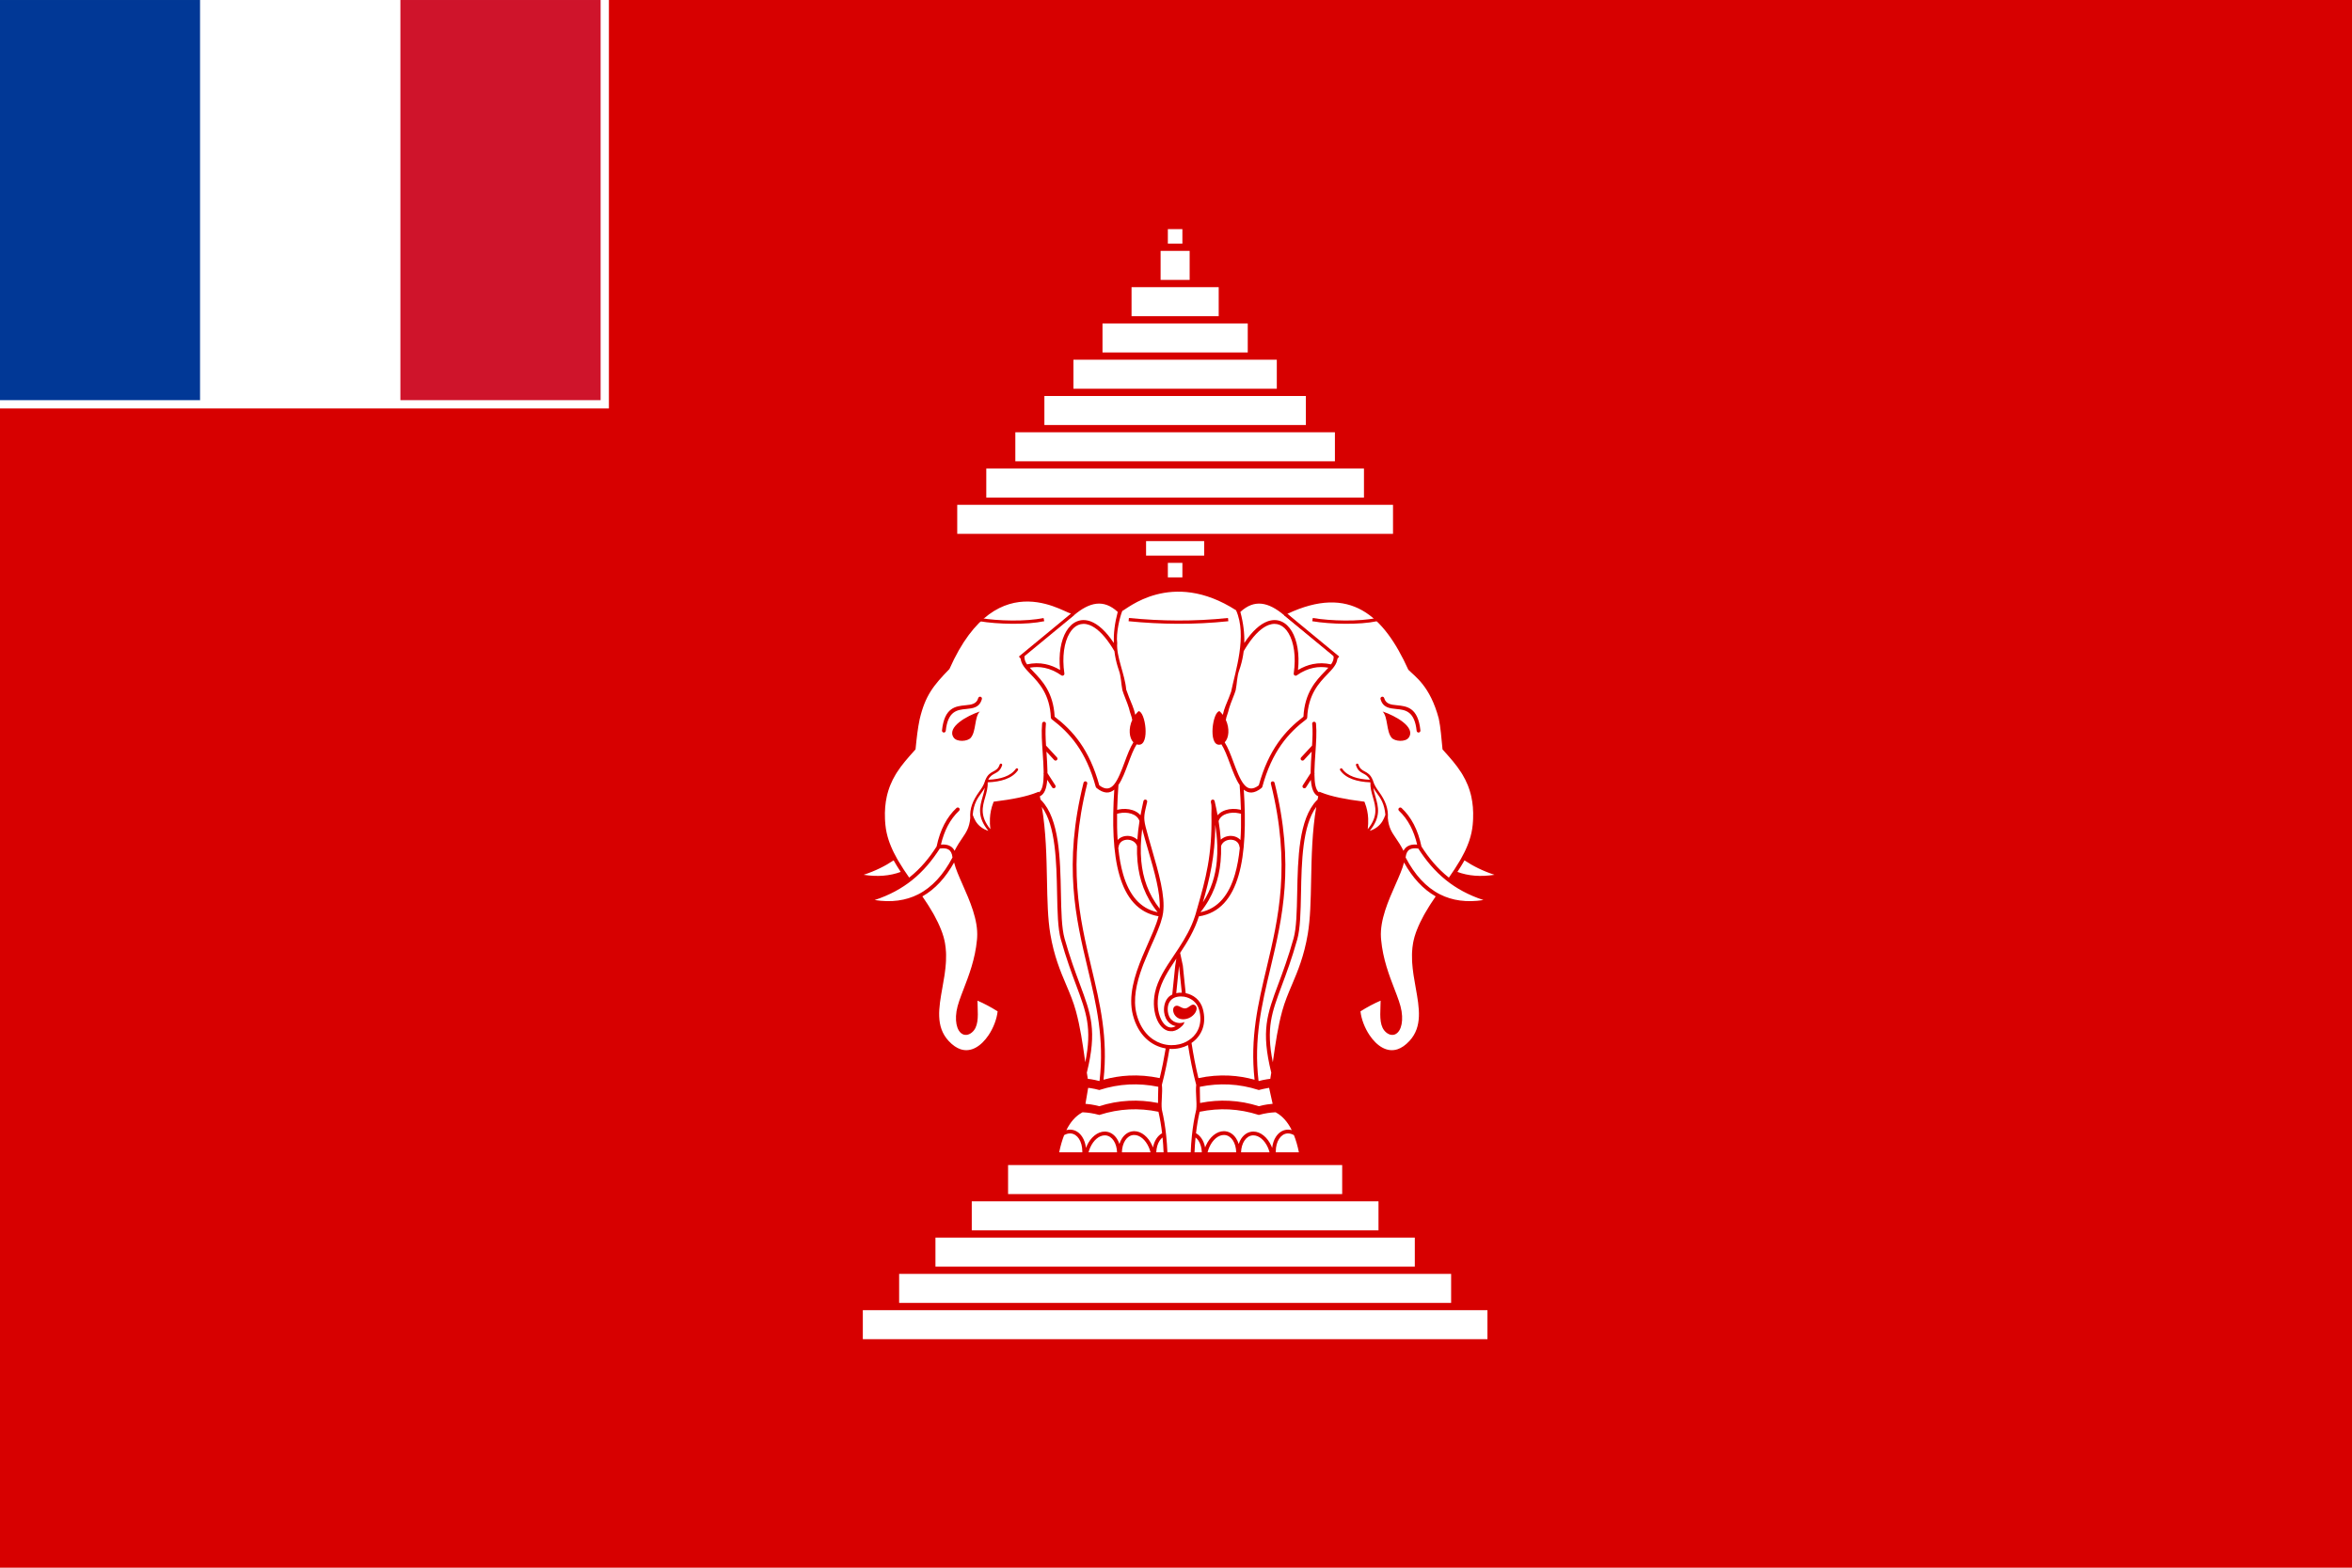 <?xml version="1.0" encoding="UTF-8" standalone="no"?>
<!-- Created with Inkscape (http://www.inkscape.org/) -->

<svg
   xmlns:dc="http://purl.org/dc/elements/1.1/"
   xmlns:cc="http://creativecommons.org/ns#"
   xmlns:rdf="http://www.w3.org/1999/02/22-rdf-syntax-ns#"
   xmlns:svg="http://www.w3.org/2000/svg"
   xmlns="http://www.w3.org/2000/svg"
   xmlns:sodipodi="http://sodipodi.sourceforge.net/DTD/sodipodi-0.dtd"
   xmlns:inkscape="http://www.inkscape.org/namespaces/inkscape"
   version="1.0"
   width="900"
   height="600"
   viewBox="0 0 250 250"
   id="svg2"
   xml:space="preserve"
   sodipodi:version="0.32"
   inkscape:version="0.48.1 "
   sodipodi:docname="ZZ1.svg"
   inkscape:output_extension="org.inkscape.output.svg.inkscape"><sodipodi:namedview
   inkscape:window-height="1004"
   inkscape:window-width="1280"
   inkscape:pageshadow="2"
   inkscape:pageopacity="0.0"
   guidetolerance="10.0"
   gridtolerance="10.0"
   objecttolerance="10.0"
   borderopacity="1.0"
   bordercolor="#666666"
   pagecolor="#ffffff"
   id="base"
   inkscape:zoom="0.70710678"
   inkscape:cx="423.86779"
   inkscape:cy="391.8318"
   inkscape:window-x="-8"
   inkscape:window-y="-8"
   inkscape:current-layer="svg2"
   showgrid="false"
   fit-margin-top="0"
   fit-margin-left="0"
   fit-margin-right="0"
   fit-margin-bottom="0"
   inkscape:window-maximized="1" /><defs
   id="defs34" />
	
		
	<g
   id="g4484"><g
     id="g4475"><rect
       width="375"
       height="250"
       x="-62.5"
       y="-1.110223e-014"
       style="fill:#d70000;fill-opacity:1;fill-rule:evenodd;stroke:none"
       id="rect26964" /><g
       id="g4350"
       transform="translate(-0.821,-320.305)"><rect
         y="320.305"
         x="-61.679"
         height="65.139"
         width="97.083"
         id="rect3064"
         style="fill:#ffffff;fill-opacity:1;fill-rule:evenodd;stroke:none" /><g
         transform="matrix(0.24,0,0,0.239,-61.679,320.366)"
         id="g4311"><rect
           width="133"
           height="267"
           x="0"
           y="-0.251"
           style="fill:#013896;fill-opacity:1"
           id="rect4313" /><rect
           width="133"
           height="267"
           x="133"
           y="-0.251"
           style="fill:#ffffff"
           id="rect4315" /><rect
           width="133"
           height="267"
           x="266"
           y="-0.251"
           style="fill:#cf142b;fill-opacity:1"
           id="rect4317" /></g></g></g><g
     id="g2579"
     transform="translate(0.292,2.708)"><g
       id="g26966"
       transform="matrix(1.158,0,0,1.157,422.516,266.784)"><g
         id="g26968"><rect
           id="rect26970"
           style="fill:#ffffff;fill-opacity:1;fill-rule:evenodd;stroke:none"
           y="-52.342"
           x="-300.294"
           height="4"
           width="86" /><rect
           id="rect26972"
           style="fill:#ffffff;fill-opacity:1;fill-rule:evenodd;stroke:none"
           y="-57.342"
           x="-295.294"
           height="4"
           width="76" /><rect
           id="rect26974"
           style="fill:#ffffff;fill-opacity:1;fill-rule:evenodd;stroke:none"
           y="-62.342"
           x="-290.294"
           height="4"
           width="66" /><rect
           id="rect26976"
           style="fill:#ffffff;fill-opacity:1;fill-rule:evenodd;stroke:none"
           y="-67.342"
           x="-285.294"
           height="4"
           width="56" /><rect
           id="rect26978"
           style="fill:#ffffff;fill-opacity:1;fill-rule:evenodd;stroke:none"
           y="-72.342"
           x="-280.294"
           height="4"
           width="46" /></g><g
         id="g26980"><rect
           id="rect26982"
           style="fill:#ffffff;fill-opacity:1;fill-rule:evenodd;stroke:none"
           y="-163.343"
           x="-287.295"
           height="4"
           width="60" /><rect
           id="rect26984"
           style="fill:#ffffff;fill-opacity:1;fill-rule:evenodd;stroke:none"
           y="-168.343"
           x="-283.295"
           height="4"
           width="52" /><rect
           id="rect26986"
           style="fill:#ffffff;fill-opacity:1;fill-rule:evenodd;stroke:none"
           y="-173.343"
           x="-279.295"
           height="4"
           width="44" /><rect
           id="rect26988"
           style="fill:#ffffff;fill-opacity:1;fill-rule:evenodd;stroke:none"
           y="-178.343"
           x="-275.295"
           height="4"
           width="36" /><rect
           id="rect26990"
           style="fill:#ffffff;fill-opacity:1;fill-rule:evenodd;stroke:none"
           y="-183.343"
           x="-271.295"
           height="4"
           width="28" /><rect
           id="rect26992"
           style="fill:#ffffff;fill-opacity:1;fill-rule:evenodd;stroke:none"
           y="-188.343"
           x="-267.295"
           height="4"
           width="20" /><rect
           id="rect26994"
           style="fill:#ffffff;fill-opacity:1;fill-rule:evenodd;stroke:none"
           y="-193.343"
           x="-263.295"
           height="4"
           width="12" /><rect
           id="rect26996"
           style="fill:#ffffff;fill-opacity:1;fill-rule:evenodd;stroke:none"
           y="-198.343"
           x="-259.295"
           height="4"
           width="4" /><rect
           id="rect26998"
           style="fill:#ffffff;fill-opacity:1;fill-rule:evenodd;stroke:none"
           y="-201.343"
           x="-258.295"
           height="2"
           width="2" /><rect
           id="rect27000"
           style="fill:#ffffff;fill-opacity:1;fill-rule:evenodd;stroke:none"
           y="-158.343"
           x="-261.295"
           height="2"
           width="8" /><rect
           id="rect27002"
           style="fill:#ffffff;fill-opacity:1;fill-rule:evenodd;stroke:none"
           y="-155.343"
           x="-258.295"
           height="2"
           width="2" /></g></g><g
       id="g2468"
       transform="matrix(0.417,0,0,0.417,-511.953,-94.139)"><g
         id="g27004"
         transform="matrix(2.888,0,0,2.891,926.599,188.783)"><g
           id="g27006"
           transform="translate(86.659,3.762)"><g
             id="g27008"><path
               id="path27010"
               d="m 122.77,145.023 c 0.268,1.723 0.611,3.47 1.08,5.259 -0.059,0.547 -0.026,1.1 0.003,1.654 0.031,0.55 0.063,1.102 0.003,1.612 -0.268,1.138 -0.45,2.279 -0.57,3.421 -0.121,1.148 -0.179,1.632 -0.196,2.77 l 14.949,-4.2e-4 c -0.245,-1.764 -0.573,-2.586 -1.139,-3.717 -0.558,-1.112 -1.269,-1.927 -2.136,-2.439 l -0.724,-3.473 c 0.179,-1.033 0.33,-2.087 0.479,-3.14 0.3,-2.11 0.601,-4.22 1.171,-6.318 0.327,-1.204 0.779,-2.271 1.257,-3.4 0.779,-1.841 1.627,-3.843 2.134,-6.847 0.346,-2.057 0.395,-4.524 0.447,-7.179 0.069,-3.537 0.146,-7.412 0.94,-11.04 0.625,0.23 1.36,0.431 2.189,0.606 0.909,0.193 1.931,0.357 3.045,0.497 0.22,0.603 0.327,1.189 0.355,1.776 0.032,0.641 -0.029,1.282 -0.136,1.943 l -0.05,0.317 0.317,-0.026 c 0.776,-0.061 1.675,-0.418 2.323,-1.143 0.092,-0.104 0.181,-0.216 0.263,-0.336 0.197,0.896 0.565,1.435 1.019,2.101 0.322,0.473 0.69,1.013 1.072,1.812 0.194,0.789 -0.429,2.198 -1.165,3.868 -0.975,2.208 -2.142,4.851 -1.953,7.313 l 10e-4,0.011 0,0.002 c 0.212,2.705 1.092,4.988 1.807,6.848 0.428,1.107 0.795,2.061 0.918,2.844 l 0,0.003 c 0.004,0.019 -0.001,-0.007 10e-4,0.003 l 0.001,0.002 c 0.123,0.786 0.071,1.444 -0.095,1.907 -0.085,0.235 -0.197,0.413 -0.328,0.523 -0.109,0.093 -0.235,0.137 -0.368,0.12 -0.122,-0.015 -0.26,-0.077 -0.405,-0.193 -0.689,-0.552 -0.644,-1.771 -0.596,-3.018 0.015,-0.382 0.029,-0.769 0.022,-1.147 0,0 0,0 0,-0.002 l 0,0 c -0.001,-0.021 -0.001,-0.034 -0.001,-0.05 l -0.007,-0.365 -0.338,0.139 c -1.073,0.434 -2.146,0.996 -3.218,1.685 l -0.128,0.082 0.012,0.147 c 0.088,1.124 0.567,2.456 1.304,3.551 0.509,0.757 1.142,1.403 1.855,1.795 0.735,0.405 1.555,0.54 2.409,0.256 0.59,-0.196 1.192,-0.593 1.79,-1.242 1.91,-2.071 1.446,-4.664 0.945,-7.47 -0.403,-2.259 -0.833,-4.66 -0.012,-6.975 0.602,-1.7 1.566,-3.262 2.607,-4.776 1.941,0.952 4.244,1.167 6.959,0.545 l 0.979,-0.223 -0.97,-0.265 c -2.139,-0.582 -3.855,-1.434 -5.271,-2.473 0.145,-0.209 0.289,-0.421 0.432,-0.631 1.795,0.696 3.88,0.804 6.289,0.251 l 0.977,-0.223 -0.968,-0.264 c -1.924,-0.523 -3.506,-1.266 -4.834,-2.165 0.693,-1.321 1.198,-2.697 1.344,-4.194 0.504,-5.214 -1.745,-7.733 -3.835,-10.076 -0.054,-0.062 -0.109,-0.122 -0.163,-0.183 -0.225,-2.24 -0.445,-4.068 -1.067,-5.75 -0.628,-1.701 -1.66,-3.241 -3.502,-4.88 -1.8,-4.211 -4.064,-7.029 -6.846,-8.31 -2.769,-1.275 -6.027,-1.022 -9.817,0.901 -1.026,-0.843 -2.063,-1.4 -3.108,-1.512 -1.025,-0.107 -2.045,0.211 -3.058,1.102 0,0 -4.016,-2.69 -7.959,-2.693 -3.943,-0.003 -7.814,2.682 -7.814,2.682 -1.009,-0.884 -2.025,-1.199 -3.046,-1.092 -1.046,0.112 -2.08,0.669 -3.108,1.512 -3.791,-1.923 -7.048,-2.176 -9.817,-0.901 -2.781,1.28 -5.046,4.099 -6.845,8.31 -1.843,1.64 -2.875,3.179 -3.502,4.88 -0.622,1.682 -0.842,3.51 -1.067,5.75 -0.054,0.062 -0.109,0.122 -0.164,0.183 -2.089,2.342 -4.338,4.862 -3.834,10.076 0.144,1.498 0.65,2.874 1.344,4.194 -1.329,0.899 -2.912,1.642 -4.834,2.165 l -0.968,0.264 0.978,0.223 c 2.408,0.552 4.493,0.445 6.288,-0.251 0.142,0.209 0.286,0.421 0.432,0.631 -1.417,1.04 -3.133,1.891 -5.273,2.473 l -0.968,0.265 0.979,0.223 c 2.714,0.622 5.018,0.407 6.959,-0.545 1.04,1.515 2.005,3.076 2.607,4.776 0.821,2.314 0.392,4.716 -0.012,6.975 -0.502,2.806 -0.965,5.398 0.945,7.47 0.598,0.649 1.201,1.046 1.79,1.242 0.855,0.284 1.674,0.149 2.41,-0.256 0.713,-0.392 1.346,-1.038 1.855,-1.795 0.735,-1.095 1.215,-2.427 1.303,-3.551 l 0.011,-0.147 -0.127,-0.082 c -1.073,-0.688 -2.145,-1.251 -3.217,-1.685 l -0.338,-0.139 -0.007,0.365 c 0,0.016 0,0.029 -0.001,0.05 l 0,0 c 0,0.002 0,0.002 0,0.002 -0.006,0.379 0.008,0.766 0.023,1.147 0.047,1.246 0.093,2.466 -0.596,3.018 -0.146,0.116 -0.283,0.179 -0.406,0.193 -0.133,0.017 -0.26,-0.027 -0.369,-0.12 -0.13,-0.11 -0.242,-0.288 -0.327,-0.523 -0.166,-0.463 -0.218,-1.121 -0.094,-1.907 l 0,-0.002 c 0.002,-0.01 -0.002,0.016 0,-0.003 l 0,-0.003 c 0.125,-0.783 0.492,-1.736 0.918,-2.844 0.717,-1.859 1.596,-4.143 1.808,-6.848 l 0,-0.002 10e-4,-0.011 c 0.188,-2.462 -0.979,-5.104 -1.953,-7.313 -0.737,-1.669 -1.359,-3.079 -1.166,-3.868 0.381,-0.798 0.75,-1.339 1.073,-1.812 0.454,-0.666 0.821,-1.204 1.019,-2.101 0.082,0.121 0.17,0.233 0.263,0.336 0.648,0.725 1.546,1.082 2.323,1.143 l 0.318,0.026 -0.051,-0.317 c -0.106,-0.662 -0.166,-1.302 -0.135,-1.943 0.028,-0.587 0.135,-1.173 0.355,-1.776 1.115,-0.139 2.137,-0.304 3.044,-0.497 0.829,-0.176 1.564,-0.376 2.19,-0.606 0.794,3.628 0.871,7.502 0.941,11.04 0.052,2.655 0.101,5.123 0.447,7.179 0.506,3.004 1.354,5.006 2.133,6.847 0.478,1.129 0.929,2.196 1.256,3.4 0.57,2.099 0.871,4.208 1.172,6.318 0.149,1.053 0.301,2.106 0.479,3.14 l -0.724,3.473 c -0.867,0.513 -1.58,1.327 -2.135,2.439 -0.566,1.131 -0.85,1.956 -1.097,3.72 l 14.851,-0.004 c -0.018,-1.138 -0.02,-1.619 -0.142,-2.768 -0.119,-1.142 -0.302,-2.283 -0.57,-3.421 -0.059,-0.511 -0.028,-1.063 0.002,-1.612 0.031,-0.555 0.063,-1.107 0.005,-1.654 0.424,-1.615 0.744,-3.196 0.999,-4.755 0.479,0.029 0.952,-0.01 1.404,-0.117 0.366,-0.085 0.719,-0.216 1.047,-0.386 l 0,0 z"
               style="fill:#d70000;fill-opacity:1"
               inkscape:connector-curvature="0" /><path
               id="path27012"
               style="fill:#ffffff"
               d="m 159.348,120.589 c 1.132,0.758 2.438,1.407 3.97,1.91 -1.847,0.288 -3.478,0.147 -4.908,-0.383 0.332,-0.505 0.648,-1.012 0.938,-1.527 l 0,0 z m -6.114,-1.563 c 0.991,1.548 2.165,2.982 3.687,4.195 1.34,1.068 2.948,1.964 4.938,2.617 -2.224,0.347 -4.131,0.072 -5.758,-0.753 -1.853,-0.941 -3.351,-2.601 -4.546,-4.879 0.059,-0.55 0.246,-0.881 0.527,-1.05 0.284,-0.171 0.682,-0.198 1.152,-0.13 l 0,0 z m -69.464,1.563 c -1.131,0.758 -2.438,1.407 -3.97,1.91 1.847,0.288 3.478,0.147 4.909,-0.383 -0.333,-0.505 -0.65,-1.012 -0.939,-1.527 l 0,0 z m 6.113,-1.563 c -0.991,1.548 -2.165,2.982 -3.685,4.195 -1.34,1.068 -2.948,1.964 -4.938,2.617 2.224,0.347 4.131,0.072 5.758,-0.753 1.851,-0.941 3.351,-2.601 4.545,-4.879 -0.057,-0.55 -0.246,-0.881 -0.526,-1.05 -0.286,-0.171 -0.684,-0.198 -1.154,-0.13 l 0,0 z m 31.675,15.519 0.002,0.018 c 0.131,1.158 0.241,2.278 0.352,3.396 0.005,0.044 0.01,0.089 0.014,0.135 -0.256,-0.011 -0.505,0.011 -0.739,0.062 0.006,-0.065 0.014,-0.131 0.02,-0.196 0.11,-1.118 0.221,-2.238 0.351,-3.396 l 0,-0.019 0,0 z m 1.108,9.941 c 0,0.003 0,0.007 0.001,0.009 -0.333,0.192 -0.699,0.335 -1.085,0.426 -0.336,0.079 -0.686,0.117 -1.039,0.112 0,0.002 0,0.002 0,0.002 -0.444,0.003 -0.927,-0.086 -1.35,-0.229 -1.404,-0.473 -2.691,-1.697 -3.256,-3.868 -0.51,-1.958 -0.018,-4.116 0.743,-6.186 -0.004,-5.7e-4 0.152,-0.402 0.153,-0.406 -0.001,0 -0.001,0 -0.001,0 0.271,-0.634 0.518,-1.276 0.793,-1.908 -0.001,0.001 0.176,-0.398 0.176,-0.4 0.05,-0.112 0.099,-0.224 0.147,-0.335 0.044,-0.099 0.088,-0.195 0.131,-0.294 -0.002,5.9e-4 0.179,-0.401 0.177,-0.398 0.093,-0.214 0.185,-0.425 0.271,-0.632 0.004,3.4e-4 0.166,-0.403 0.168,-0.402 0.104,-0.255 0.2,-0.502 0.288,-0.742 -0.004,0.003 0.141,-0.405 0.142,-0.406 0.089,-0.271 0.164,-0.531 0.223,-0.779 -9.6e-4,-0.004 0.102,-0.518 0.099,-0.524 0.312,-2.218 -0.595,-5.333 -1.481,-8.385 -0.296,-1.016 -0.589,-2.025 -0.835,-2.991 -0.333,-1.315 -0.148,-1.729 0.207,-3.297 0.03,-0.135 -0.056,-0.27 -0.19,-0.299 -0.135,-0.03 -0.27,0.054 -0.301,0.189 -0.143,0.629 -0.274,1.255 -0.389,1.878 -0.267,-0.316 -0.635,-0.54 -1.051,-0.676 -0.592,-0.194 -1.285,-0.211 -1.912,-0.069 -0.043,0.01 -0.086,0.021 -0.128,0.032 0.027,-1.036 0.084,-2.106 0.165,-3.204 0.002,-0.025 -0.002,-0.051 -0.007,-0.073 0.509,-0.733 0.905,-1.794 1.299,-2.848 0.353,-0.949 0.704,-1.892 1.119,-2.539 0.096,0.031 0.198,0.048 0.308,0.049 1.471,0.019 0.852,-4.391 -0.052,-4.442 -0.163,0.152 -0.307,0.315 -0.434,0.484 -0.169,-0.829 -0.548,-1.62 -0.812,-2.287 -0.14,-0.354 -0.273,-0.713 -0.391,-1.059 -0.161,-1.983 -1.337,-4.363 -1.189,-6.145 -0.179,-1.296 0.34,-3.434 0.674,-4.252 0.504,-0.145 6.461,-5.6 15.062,-0.085 1.504,3.373 -0.111,8.115 -0.609,10.56 -0.021,0.048 -0.027,0.1 -0.02,0.148 -0.095,0.278 -0.204,0.554 -0.314,0.833 -0.264,0.667 -0.644,1.458 -0.812,2.287 -0.128,-0.169 -0.271,-0.332 -0.434,-0.484 -0.905,0.051 -1.523,4.461 -0.053,4.442 0.109,-0.001 0.212,-0.019 0.307,-0.049 0.416,0.647 0.767,1.59 1.121,2.539 0.393,1.054 0.79,2.115 1.297,2.848 -0.004,0.022 -0.007,0.048 -0.005,0.073 0.081,1.098 0.137,2.168 0.164,3.204 -0.041,-0.011 -0.084,-0.021 -0.127,-0.032 -0.628,-0.142 -1.321,-0.125 -1.913,0.069 -0.416,0.136 -0.784,0.36 -1.05,0.676 -0.114,-0.623 -0.246,-1.249 -0.391,-1.878 -0.029,-0.135 -0.166,-0.219 -0.3,-0.189 -0.136,0.029 -0.221,0.165 -0.189,0.299 10e-4,0.002 10e-4,0.005 0.002,0.008 l -0.007,0 c 0.001,0.023 0.002,0.047 0.004,0.07 l -0.006,0.002 c 0.144,0.429 0.059,1.087 0.069,1.559 0.133,5.416 -0.797,8.673 -1.845,12.343 -0.033,0.113 -0.062,0.213 -0.132,0.46 -0.084,0.281 -0.134,0.527 -0.215,0.723 -0.503,1.535 -1.282,2.873 -2.092,4.119 l -0.177,0.271 c -0.174,0.264 -0.348,0.523 -0.521,0.781 -1.104,1.647 -2.136,3.186 -2.494,4.918 -0.28,1.354 -0.12,2.672 0.308,3.617 0.215,0.472 0.498,0.857 0.831,1.115 0.186,0.143 0.386,0.245 0.597,0.304 0.218,0.046 0.429,0.057 0.636,0.035 0.409,-0.063 0.838,-0.292 1.263,-0.722 0.18,-0.183 0.227,-0.33 0.283,-0.487 -0.479,0.216 -1.024,0.168 -1.49,-0.11 0,-0.001 0.001,-0.004 0.001,-0.007 -0.233,-0.136 -0.414,-0.353 -0.525,-0.583 -0.001,-0.002 -0.002,-0.003 -0.002,-0.005 -0.001,-0.001 -0.001,-0.001 -0.001,-0.001 -0.001,-0.002 -0.001,-0.003 -0.002,-0.003 l 0,-0.003 c -0.001,-0.001 -0.002,-0.002 -0.002,-0.002 0,-0.002 0,-0.002 -10e-4,-0.002 l 0,0 c 0,-10e-4 -0.001,-0.003 -0.002,-0.003 0,-0.001 0,-0.001 0,-0.001 -0.091,-0.192 -0.149,-0.403 -0.177,-0.617 -0.164,-1.279 0.536,-2.074 1.784,-2.037 0.254,-0.005 0.509,0.035 0.763,0.124 0,0.002 0,0.003 0,0.005 0.312,0.1 0.609,0.259 0.865,0.479 0.325,0.278 0.585,0.661 0.72,1.151 0.467,1.694 -0.082,3.028 -1.088,3.828 -0.001,-0.004 -0.002,-0.007 -0.002,-0.012 -0.136,0.114 -0.291,0.22 -0.46,0.316 l 0,0 z m -13.521,2.807 c -0.02,-0.131 -0.038,-0.262 -0.057,-0.393 -0.304,-2.13 -0.607,-4.26 -1.186,-6.382 -0.334,-1.224 -0.795,-2.313 -1.284,-3.462 -0.769,-1.813 -1.607,-3.785 -2.105,-6.735 -0.34,-2.015 -0.388,-4.467 -0.44,-7.106 -0.062,-3.097 -0.129,-6.455 -0.679,-9.701 1.839,2.509 1.935,7.282 2.017,11.408 0.049,2.455 0.094,4.684 0.5,6.128 0.722,2.563 1.438,4.48 2.042,6.097 1.328,3.557 2.107,5.644 1.192,10.146 l 0,0 z m -8.17,-53.963 6.537,-5.095 0.029,0.015 0.129,-0.108 c 0.999,-0.841 1.991,-1.398 2.971,-1.502 0.928,-0.098 1.859,0.215 2.799,1.085 -0.397,1.481 -0.556,2.843 -0.519,4.108 -1.057,-1.589 -2.101,-2.492 -3.05,-2.848 -0.673,-0.251 -1.301,-0.236 -1.855,0.002 -0.548,0.234 -1.018,0.682 -1.386,1.298 -0.707,1.181 -1.042,3.003 -0.819,5.123 -0.637,-0.382 -1.29,-0.642 -1.958,-0.778 -0.789,-0.162 -1.596,-0.15 -2.42,0.032 -0.26,-0.37 -0.396,-0.734 -0.321,-1.146 l -0.228,-0.318 0.09,0.132 z M 115.514,104.978 c -0.441,0.693 -0.801,1.658 -1.163,2.629 -0.421,1.128 -0.847,2.267 -1.386,2.932 -0.489,0.602 -1.104,0.788 -1.965,0.123 -0.656,-2.379 -1.534,-4.195 -2.554,-5.647 -1.006,-1.432 -2.151,-2.512 -3.357,-3.431 -0.167,-3.212 -1.671,-4.776 -2.811,-5.96 -0.175,-0.182 -0.341,-0.354 -0.49,-0.521 0.669,-0.118 1.324,-0.112 1.963,0.019 0.761,0.155 1.505,0.489 2.232,0.998 0.173,0.122 0.424,-0.031 0.394,-0.242 -0.328,-2.232 -0.025,-4.146 0.684,-5.333 0.314,-0.525 0.705,-0.903 1.151,-1.094 0.438,-0.188 0.94,-0.199 1.484,0.005 0.837,0.314 1.771,1.124 2.737,2.554 6.7e-4,2.36e-4 0.284,0.428 0.281,0.43 0.097,0.152 0.191,0.311 0.287,0.476 0.086,0.714 0.234,1.397 0.436,2.055 0.002,-9.6e-5 0.157,0.478 0.157,0.48 0.305,0.839 0.283,1.729 0.462,2.616 0.002,0.002 0.159,0.485 0.161,0.486 0.084,0.229 0.173,0.455 0.264,0.684 0.157,0.396 0.317,0.799 0.446,1.226 0.002,-0.002 0.127,0.493 0.126,0.487 0.057,0.251 0.256,0.669 0.278,0.944 0.003,0.04 0.016,0.076 0.035,0.107 -0.528,1.139 -0.422,2.403 0.148,2.977 l 0,0 z m 0.482,13.704 c -0.018,0.695 0,1.383 0.063,2.061 0.225,2.383 1.001,4.644 2.666,6.707 -2.352,-0.484 -3.784,-2.313 -4.571,-5.024 -0.303,-1.04 -0.51,-2.21 -0.639,-3.484 0.014,-0.029 0.024,-0.059 0.028,-0.093 0.039,-0.366 0.216,-0.627 0.456,-0.788 0.177,-0.118 0.394,-0.184 0.619,-0.2 0.23,-0.017 0.467,0.02 0.678,0.106 0.315,0.127 0.58,0.367 0.7,0.715 l 0,0 z m 0.325,-3.281 c -0.132,0.823 -0.231,1.64 -0.286,2.447 -0.16,-0.148 -0.347,-0.264 -0.548,-0.346 -0.287,-0.118 -0.601,-0.167 -0.903,-0.145 -0.307,0.022 -0.608,0.118 -0.863,0.287 -0.107,0.072 -0.206,0.154 -0.293,0.252 -0.073,-1.094 -0.095,-2.253 -0.074,-3.464 0.083,-0.026 0.168,-0.049 0.253,-0.068 0.541,-0.124 1.137,-0.108 1.642,0.057 0.481,0.157 0.875,0.454 1.045,0.896 0.01,0.029 0.019,0.055 0.027,0.084 l 0,0 z m 2.49,35.14 c -0.007,0.224 -0.019,1.141 -0.032,1.366 -10e-4,0.029 -0.002,0.748 -0.004,0.775 -1.323,-0.262 -2.605,-0.352 -3.849,-0.289 -1.35,0.066 -2.66,0.312 -3.936,0.716 -0.341,-0.094 -0.702,-0.172 -1.089,-0.231 -0.232,-0.036 -0.477,-0.065 -0.732,-0.085 l 0.356,-2.109 c 0.178,0.017 0.149,0.008 0.313,0.033 0.398,0.061 0.76,0.142 1.102,0.235 l 0.062,0.018 0.058,-0.02 c 1.256,-0.401 2.55,-0.647 3.887,-0.714 1.251,-0.06 2.539,0.034 3.864,0.305 l 0,0 z m 0.021,3.303 c 0.217,0.948 0.373,1.895 0.483,2.841 -0.295,0.161 -0.552,0.41 -0.756,0.723 -0.212,0.324 -0.367,0.72 -0.451,1.161 -0.033,-0.089 -0.069,-0.176 -0.107,-0.261 -0.502,-1.119 -1.413,-1.896 -2.38,-1.896 -0.058,0 -0.12,0.004 -0.186,0.012 -0.584,0.061 -1.079,0.406 -1.424,0.934 -0.144,0.219 -0.26,0.468 -0.347,0.744 -0.085,-0.255 -0.197,-0.489 -0.332,-0.693 -0.345,-0.528 -0.839,-0.873 -1.424,-0.935 -0.064,-0.006 -0.127,-0.01 -0.186,-0.01 -0.965,0 -1.877,0.775 -2.38,1.896 -0.039,0.089 -0.076,0.178 -0.109,0.271 -0.063,-0.57 -0.238,-1.077 -0.5,-1.478 -0.345,-0.529 -0.839,-0.873 -1.424,-0.934 -0.064,-0.008 -0.126,-0.011 -0.186,-0.011 -0.163,0 -0.323,0.022 -0.481,0.064 0.005,-0.01 0.009,-0.02 0.013,-0.028 0.534,-1.063 1.211,-1.823 2.036,-2.282 l 0.091,-0.05 c 0.38,0.017 0.729,0.053 1.057,0.103 0.398,0.061 0.76,0.143 1.102,0.237 l 0.062,0.016 0.058,-0.02 c 1.256,-0.401 2.55,-0.646 3.887,-0.714 1.257,-0.06 2.551,0.034 3.884,0.31 l 0,0 z m -13.142,5.367 c 0.173,-0.852 0.392,-1.61 0.656,-2.275 0.249,-0.145 0.511,-0.225 0.777,-0.225 0.05,0 0.095,0.003 0.135,0.006 0.424,0.044 0.792,0.306 1.054,0.708 0.276,0.425 0.44,1.007 0.44,1.663 0,0.041 0,0.082 -10e-4,0.123 l -3.061,0 0,0 z m 13.686,-1.967 c 0.064,0.654 0.108,1.308 0.136,1.967 l -0.969,0 c 0.021,-0.603 0.179,-1.135 0.438,-1.53 0.113,-0.174 0.246,-0.323 0.395,-0.437 l 0,0 z m -5.383,1.967 c 0.013,-0.625 0.174,-1.175 0.439,-1.583 0.264,-0.4 0.63,-0.662 1.054,-0.706 0.04,-0.004 0.085,-0.007 0.135,-0.007 0.761,0 1.498,0.653 1.921,1.598 0.084,0.187 0.155,0.39 0.213,0.599 0.009,0.033 0.018,0.065 0.025,0.1 l -3.787,0 0,-10e-4 z m -4.416,0 c 0.005,-0.017 0.009,-0.033 0.013,-0.048 0.058,-0.211 0.129,-0.411 0.213,-0.599 0.423,-0.944 1.161,-1.599 1.921,-1.599 0.05,0 0.095,0.003 0.135,0.007 0.424,0.045 0.79,0.305 1.054,0.708 0.259,0.396 0.418,0.928 0.438,1.53 l -3.774,0 0,0.001 z m -13.264,-42.53 c -0.686,-0.205 -1.297,-0.647 -1.673,-1.257 l -0.001,0 c -0.171,-0.276 -0.288,-0.565 -0.396,-0.86 0.124,-1.473 0.628,-2.174 1.108,-2.841 0.173,-0.24 0.343,-0.477 0.494,-0.741 -0.059,0.401 -0.173,0.791 -0.285,1.181 -0.385,1.329 -0.769,2.66 0.753,4.518 l 0,0 z m -4.538,4.188 c 0.2,0.827 0.642,1.826 1.132,2.934 0.942,2.129 2.068,4.673 1.921,6.991 -0.002,0.023 -0.022,0.279 -0.024,0.304 -0.235,2.55 -1.074,4.718 -1.759,6.494 -0.437,1.132 -0.814,2.107 -0.947,2.946 l -0.001,0 c -10e-4,0.008 -10e-4,0.009 -10e-4,0.011 l 0,0 c -0.137,0.874 -0.075,1.617 0.117,2.149 0.115,0.321 0.279,0.573 0.478,0.739 0.219,0.186 0.476,0.27 0.754,0.236 0.216,-0.026 0.441,-0.122 0.663,-0.3 0.889,-0.711 0.838,-2.054 0.786,-3.429 -0.01,-0.268 -0.021,-0.536 -0.022,-0.798 0.888,0.382 1.778,0.854 2.667,1.415 -0.11,1.012 -0.55,2.188 -1.207,3.162 -0.467,0.693 -1.043,1.282 -1.685,1.633 -0.619,0.34 -1.304,0.454 -2.015,0.219 -0.513,-0.171 -1.045,-0.523 -1.583,-1.103 -1.745,-1.89 -1.301,-4.364 -0.822,-7.044 0.092,-0.512 0.186,-1.032 0.266,-1.557 l 0.047,-0.332 c 0.063,-0.443 0.114,-0.89 0.144,-1.34 l 0.019,-0.333 c 0.012,-0.268 0.017,-0.534 0.011,-0.802 l -0.011,-0.336 c -0.021,-0.399 -0.063,-0.801 -0.135,-1.2 l -0.066,-0.332 c -0.073,-0.332 -0.167,-0.666 -0.285,-0.998 -0.01,-0.029 -0.021,-0.06 -0.031,-0.088 l -0.119,-0.314 c -0.265,-0.675 -0.581,-1.328 -0.931,-1.963 l -0.165,-0.292 c -0.171,-0.299 -0.349,-0.594 -0.532,-0.883 l -0.18,-0.283 c -0.222,-0.344 -0.45,-0.684 -0.682,-1.021 1.679,-0.946 3.067,-2.464 4.198,-4.485 l 0,0 z m 42.198,26.424 c 0.019,-0.131 0.036,-0.262 0.055,-0.393 0.305,-2.13 0.608,-4.26 1.188,-6.382 0.334,-1.224 0.795,-2.313 1.283,-3.462 0.77,-1.813 1.607,-3.785 2.104,-6.735 0.34,-2.015 0.39,-4.467 0.441,-7.106 0.062,-3.097 0.128,-6.455 0.679,-9.701 -1.839,2.509 -1.937,7.282 -2.018,11.408 -0.05,2.455 -0.094,4.684 -0.499,6.128 -0.722,2.563 -1.438,4.48 -2.042,6.097 -1.327,3.557 -2.107,5.644 -1.191,10.146 l 0,0 z m 8.028,-53.801 -6.397,-5.257 -0.028,0.015 -0.129,-0.108 c -0.998,-0.841 -1.991,-1.398 -2.971,-1.502 -0.927,-0.098 -1.859,0.215 -2.799,1.085 0.397,1.481 0.555,2.843 0.52,4.108 1.055,-1.589 2.1,-2.492 3.049,-2.848 0.673,-0.251 1.301,-0.236 1.855,0.002 0.549,0.234 1.019,0.682 1.387,1.298 0.705,1.181 1.041,3.003 0.818,5.123 0.638,-0.382 1.29,-0.642 1.958,-0.778 0.788,-0.162 1.595,-0.15 2.42,0.032 0.26,-0.37 0.396,-0.734 0.321,-1.146 -0.001,-0.008 -0.003,-0.016 -0.004,-0.024 l 0,0 z m -14.399,11.486 c 0.442,0.693 0.803,1.658 1.164,2.629 0.421,1.128 0.847,2.267 1.387,2.932 0.488,0.602 1.102,0.788 1.964,0.123 0.656,-2.379 1.534,-4.195 2.555,-5.647 1.006,-1.432 2.149,-2.512 3.355,-3.431 0.168,-3.212 1.673,-4.776 2.811,-5.96 0.176,-0.182 0.342,-0.354 0.491,-0.521 -0.669,-0.118 -1.324,-0.112 -1.963,0.019 -0.761,0.155 -1.505,0.489 -2.232,0.998 -0.172,0.122 -0.424,-0.031 -0.394,-0.242 0.328,-2.232 0.026,-4.146 -0.684,-5.333 -0.313,-0.525 -0.705,-0.903 -1.152,-1.094 -0.438,-0.188 -0.939,-0.199 -1.483,0.005 -0.838,0.314 -1.771,1.124 -2.737,2.554 -0.005,-0.002 -0.275,0.427 -0.281,0.43 -0.095,0.152 -0.189,0.311 -0.286,0.476 -0.086,0.714 -0.234,1.397 -0.437,2.055 0.002,3.93e-4 -0.149,0.48 -0.158,0.48 -0.305,0.84 -0.282,1.729 -0.461,2.616 -0.001,-0.003 -0.161,0.493 -0.162,0.486 -0.084,0.229 -0.173,0.455 -0.264,0.684 -0.157,0.396 -0.317,0.799 -0.445,1.226 -4.7e-4,0.004 -0.126,0.494 -0.128,0.487 -0.056,0.251 -0.256,0.669 -0.278,0.944 -0.002,0.04 -0.014,0.076 -0.033,0.107 0.528,1.139 0.422,2.403 -0.149,2.977 l 0,0 z m -8.757,23.005 c -2.695,-0.451 -4.309,-2.435 -5.175,-5.417 -0.859,-2.965 -0.978,-6.921 -0.684,-11.331 -0.624,0.521 -1.38,0.563 -2.367,-0.234 -0.019,-0.016 -0.078,-0.106 -0.085,-0.129 -0.641,-2.355 -1.501,-4.145 -2.502,-5.569 -1,-1.422 -2.14,-2.486 -3.341,-3.391 -0.037,-0.027 -0.1,-0.144 -0.102,-0.19 -0.128,-3.104 -1.579,-4.612 -2.673,-5.75 -0.691,-0.719 -1.252,-1.302 -1.323,-2.052 l 6.764,-6.014 c -0.177,0.632 -9.73,-7.233 -16.196,7.37 -2.109,2.164 -3.201,3.494 -3.946,6.658 -0.248,1.167 -0.39,2.438 -0.535,3.888 l -0.008,0.083 -0.054,0.059 c -0.073,0.082 -0.145,0.164 -0.218,0.245 -0.757,0.847 -1.537,1.718 -2.189,2.737 -3.59e-4,-1.8e-4 -0.194,0.314 -0.193,0.314 -0.255,0.427 -0.486,0.88 -0.683,1.369 -0.001,6.7e-4 -0.126,0.325 -0.125,0.325 -0.099,0.275 -0.188,0.562 -0.266,0.859 3.3e-4,0.002 -0.079,0.324 -0.078,0.327 -0.195,0.876 -0.287,1.857 -0.239,2.973 -0.009,0.002 0.016,0.336 0.019,0.336 0.009,0.149 0.022,0.3 0.037,0.455 0.068,0.7 0.222,1.377 0.44,2.035 0.003,0.004 0.112,0.323 0.113,0.324 0.123,0.332 0.261,0.661 0.412,0.985 -2.44e-4,0.003 0.147,0.304 0.145,0.303 0.133,0.268 0.274,0.534 0.423,0.797 -0.004,0.003 0.176,0.314 0.179,0.31 0.437,0.747 0.927,1.479 1.438,2.211 0.017,-0.016 0.035,-0.029 0.052,-0.043 1.476,-1.177 2.616,-2.567 3.577,-4.072 10e-4,-0.001 10e-4,-0.003 10e-4,-0.004 0.234,-1.12 0.576,-2.094 1.014,-2.935 0.442,-0.848 0.984,-1.561 1.616,-2.154 0.101,-0.095 0.261,-0.09 0.356,0.011 0.095,0.101 0.09,0.259 -0.011,0.354 -0.59,0.554 -1.098,1.224 -1.514,2.02 -0.372,0.714 -0.67,1.53 -0.889,2.456 0.488,-0.043 0.919,0.015 1.263,0.222 0.227,0.136 0.412,0.331 0.545,0.596 0.363,-0.723 0.712,-1.233 1.02,-1.683 0.532,-0.779 0.935,-1.37 1.054,-2.638 -0.093,-1.266 0.337,-2.323 1.167,-3.474 0.311,-0.433 0.613,-0.852 0.792,-1.448 -0.003,-0.047 0.014,-0.091 0.045,-0.124 0.286,-0.722 0.685,-0.935 1.069,-1.139 0.326,-0.173 0.64,-0.339 0.826,-0.911 0.029,-0.087 0.124,-0.135 0.212,-0.106 0.088,0.029 0.136,0.123 0.107,0.211 -0.228,0.698 -0.6,0.896 -0.987,1.102 -0.301,0.159 -0.612,0.326 -0.85,0.816 0.832,-0.039 1.562,-0.16 2.168,-0.381 0.644,-0.235 1.15,-0.584 1.487,-1.067 0.053,-0.076 0.159,-0.094 0.234,-0.041 0.076,0.053 0.095,0.157 0.042,0.233 -0.379,0.542 -0.938,0.931 -1.649,1.189 -0.661,0.241 -1.455,0.371 -2.355,0.407 0.031,0.708 -0.153,1.347 -0.337,1.985 -0.36,1.244 -0.719,2.489 0.692,4.217 -0.056,-0.483 -0.082,-0.958 -0.058,-1.43 0.034,-0.682 0.166,-1.366 0.444,-2.075 l 0.055,-0.139 0.149,-0.019 c 1.166,-0.142 2.227,-0.31 3.16,-0.507 0.93,-0.197 1.733,-0.424 2.388,-0.687 l 0.273,-0.109 0.022,0.098 c 0.471,-0.31 0.614,-1.235 0.622,-2.411 -0.024,-0.062 -0.023,-0.129 10e-4,-0.188 -10e-4,-0.09 -0.002,-0.18 -0.004,-0.272 -0.013,-0.729 -0.068,-1.548 -0.125,-2.366 -0.093,-1.368 -0.186,-2.738 -0.081,-3.808 0.004,-0.041 0.008,-0.079 0.008,-0.081 0.015,-0.137 0.14,-0.237 0.277,-0.222 0.138,0.014 0.238,0.138 0.223,0.275 -0.005,0.05 -0.007,0.065 -0.008,0.077 -0.077,0.782 -0.039,1.768 0.024,2.801 l 1.449,1.565 c 0.094,0.101 0.088,0.261 -0.014,0.354 -0.103,0.094 -0.262,0.088 -0.356,-0.013 l -1.026,-1.109 c 0.003,0.043 0.006,0.085 0.009,0.128 0.055,0.814 0.11,1.627 0.124,2.391 0.003,0.111 0.004,0.222 0.004,0.33 l 1.042,1.616 c 0.075,0.117 0.041,0.272 -0.076,0.347 -0.118,0.075 -0.273,0.041 -0.348,-0.075 l -0.648,-1.006 c -0.082,1.092 -0.348,1.91 -0.98,2.183 0.032,0.15 0.063,0.299 0.094,0.45 0.022,0.01 0.044,0.025 0.063,0.041 0.002,0.002 0.033,0.034 0.036,0.036 2.401,2.461 2.507,7.746 2.598,12.267 0.048,2.423 0.092,4.624 0.479,6.003 0.718,2.553 1.429,4.454 2.028,6.058 1.481,3.969 2.296,6.151 0.924,11.701 0.041,0.273 0.085,0.545 0.13,0.817 0.146,0.016 0.286,0.035 0.424,0.056 0.387,0.06 0.748,0.139 1.089,0.231 0.015,-0.006 0.028,-0.01 0.042,-0.014 0.652,-5.548 -0.427,-10.087 -1.561,-14.849 -1.584,-6.645 -3.27,-13.723 -0.562,-24.587 0.034,-0.134 0.17,-0.216 0.305,-0.183 0.136,0.033 0.218,0.169 0.184,0.303 -2.678,10.744 -1.007,17.762 0.563,24.352 1.131,4.745 2.208,9.271 1.596,14.809 1.096,-0.303 2.219,-0.491 3.369,-0.547 1.313,-0.065 2.668,0.039 4.067,0.334 0.325,-1.328 0.581,-2.634 0.795,-3.926 -0.023,-0.005 -0.046,-0.007 -0.068,-0.012 -1.809,-0.327 -3.566,-1.688 -4.271,-4.396 -0.646,-2.486 0.203,-5.21 1.235,-7.705 0.005,-0.036 0.019,-0.068 0.04,-0.096 0.279,-0.67 0.487,-1.14 0.763,-1.762 0.222,-0.501 0.443,-1 0.665,-1.534 0.296,-0.719 0.544,-1.388 0.688,-1.98 l 0,0 z m 3.217,6.543 c 0.126,1.109 0.238,2.247 0.35,3.384 0.009,0.082 0.017,0.162 0.024,0.243 0.009,0.002 0.018,0.006 0.026,0.007 0.485,0.103 0.966,0.319 1.365,0.663 0.396,0.343 0.713,0.806 0.876,1.4 0.533,1.929 -0.115,3.455 -1.285,4.371 -0.066,0.053 -0.136,0.103 -0.206,0.15 0.234,1.528 0.525,3.075 0.912,4.651 1.399,-0.295 2.754,-0.399 4.066,-0.334 1.151,0.056 2.273,0.244 3.369,0.547 -0.612,-5.538 0.466,-10.063 1.596,-14.809 1.568,-6.59 3.24,-13.608 0.562,-24.352 -0.032,-0.134 0.049,-0.27 0.184,-0.303 0.136,-0.033 0.272,0.049 0.305,0.183 2.708,10.864 1.022,17.942 -0.56,24.587 -1.134,4.762 -2.215,9.301 -1.562,14.849 0.015,0.004 0.028,0.008 0.041,0.014 0.343,-0.093 0.703,-0.172 1.09,-0.231 0.138,-0.021 0.279,-0.04 0.424,-0.056 0.046,-0.272 0.09,-0.544 0.13,-0.817 -1.371,-5.55 -0.557,-7.732 0.925,-11.701 0.6,-1.604 1.31,-3.505 2.028,-6.058 0.387,-1.379 0.431,-3.58 0.479,-6.003 0.09,-4.521 0.196,-9.806 2.598,-12.267 0.002,-0.002 0.033,-0.034 0.035,-0.036 0.02,-0.016 0.041,-0.031 0.063,-0.041 0.03,-0.15 0.063,-0.299 0.094,-0.45 -0.634,-0.273 -0.898,-1.091 -0.98,-2.183 l -0.647,1.006 c -0.075,0.116 -0.23,0.149 -0.348,0.075 -0.118,-0.075 -0.15,-0.23 -0.076,-0.347 l 1.042,-1.616 c 0,-0.108 0.001,-0.219 0.003,-0.33 0.015,-0.764 0.069,-1.577 0.125,-2.391 0.003,-0.043 0.006,-0.085 0.008,-0.128 l -1.025,1.109 c -0.094,0.101 -0.253,0.107 -0.355,0.013 -0.103,-0.093 -0.108,-0.252 -0.016,-0.354 l 1.449,-1.565 c 0.064,-1.033 0.102,-2.019 0.024,-2.801 0,-0.011 -0.003,-0.027 -0.008,-0.077 -0.015,-0.137 0.084,-0.261 0.224,-0.275 0.137,-0.016 0.262,0.084 0.276,0.222 0,0.002 0.005,0.04 0.009,0.081 0.105,1.07 0.011,2.44 -0.081,3.808 -0.056,0.818 -0.112,1.637 -0.126,2.366 -0.001,0.092 -0.003,0.182 -0.003,0.272 0.024,0.059 0.024,0.126 0,0.188 0.009,1.176 0.151,2.101 0.623,2.411 l 0.022,-0.098 0.272,0.109 c 0.653,0.263 1.458,0.49 2.389,0.687 0.933,0.197 1.994,0.365 3.159,0.507 l 0.149,0.019 0.055,0.139 c 0.279,0.709 0.412,1.393 0.444,2.075 0.023,0.472 -0.002,0.947 -0.058,1.43 1.411,-1.728 1.053,-2.973 0.692,-4.217 -0.184,-0.638 -0.369,-1.277 -0.338,-1.985 -0.9,-0.036 -1.693,-0.166 -2.354,-0.407 -0.711,-0.258 -1.27,-0.647 -1.649,-1.189 -0.053,-0.076 -0.034,-0.18 0.041,-0.233 0.077,-0.053 0.182,-0.035 0.234,0.041 0.338,0.483 0.843,0.832 1.488,1.067 0.606,0.221 1.336,0.342 2.168,0.381 -0.237,-0.49 -0.55,-0.657 -0.85,-0.816 -0.387,-0.206 -0.759,-0.404 -0.987,-1.102 -0.029,-0.088 0.02,-0.182 0.106,-0.211 0.089,-0.028 0.184,0.02 0.213,0.106 0.186,0.572 0.499,0.738 0.826,0.911 0.383,0.204 0.782,0.417 1.069,1.139 0.03,0.033 0.048,0.077 0.045,0.124 0.178,0.596 0.48,1.015 0.791,1.448 0.828,1.151 1.258,2.208 1.166,3.474 0.118,1.268 0.521,1.858 1.054,2.638 0.308,0.45 0.657,0.96 1.02,1.683 0.133,-0.265 0.318,-0.46 0.545,-0.596 0.345,-0.207 0.775,-0.265 1.264,-0.222 -0.219,-0.925 -0.519,-1.741 -0.89,-2.456 -0.417,-0.796 -0.925,-1.466 -1.514,-2.02 -0.102,-0.095 -0.106,-0.253 -0.012,-0.354 0.096,-0.101 0.254,-0.106 0.355,-0.011 0.633,0.593 1.176,1.307 1.617,2.154 0.438,0.841 0.779,1.815 1.014,2.935 0,10e-4 0,0.003 0.001,0.004 0.962,1.505 2.101,2.895 3.576,4.072 0.019,0.014 0.035,0.027 0.053,0.043 0.511,-0.733 1.001,-1.465 1.438,-2.211 -3.1e-4,-3.4e-4 0.18,-0.312 0.179,-0.31 0.149,-0.264 0.291,-0.53 0.423,-0.797 0.002,-1.5e-4 0.152,-0.305 0.148,-0.303 0.15,-0.324 0.289,-0.653 0.41,-0.985 0.003,-10e-5 0.117,-0.323 0.115,-0.324 0.218,-0.658 0.371,-1.335 0.438,-2.035 0.016,-0.155 0.027,-0.306 0.037,-0.455 0.003,-0.005 0.019,-0.335 0.018,-0.336 0.047,-1.115 -0.045,-2.097 -0.239,-2.973 0.002,-9.1e-4 -0.077,-0.328 -0.079,-0.327 -0.078,-0.297 -0.167,-0.584 -0.268,-0.859 -8e-5,3e-5 -0.122,-0.324 -0.122,-0.325 -0.198,-0.489 -0.431,-0.942 -0.684,-1.369 -0.011,-0.012 -0.193,-0.312 -0.194,-0.314 -0.652,-1.019 -1.432,-1.89 -2.189,-2.737 -0.072,-0.081 -0.146,-0.163 -0.218,-0.245 l -0.054,-0.059 -0.008,-0.083 c -0.146,-1.45 -0.241,-2.815 -0.487,-3.982 -1.155,-4.332 -3.141,-5.559 -4.032,-6.469 -3.249,-7.172 -7.7,-11.313 -16.035,-7.385 L 142.52,93.922 c -0.07,0.75 -0.632,1.333 -1.322,2.052 -1.095,1.138 -2.546,2.646 -2.675,5.75 -0.001,0.046 -0.063,0.163 -0.1,0.19 -1.201,0.905 -2.343,1.969 -3.342,3.391 -1,1.425 -1.861,3.214 -2.502,5.569 -0.006,0.022 -0.067,0.113 -0.085,0.129 -0.986,0.797 -1.743,0.755 -2.366,0.234 0.292,4.41 0.176,8.366 -0.686,11.331 -0.874,3.013 -2.514,5.008 -5.258,5.432 -0.574,1.845 -1.526,3.393 -2.481,4.831 l 0.359,1.695 0,0 z m 2.244,16.015 c 0.007,0.224 0.02,1.833 0.033,2.058 0.001,0.029 0.002,0.056 0.004,0.083 1.322,-0.262 2.604,-0.352 3.848,-0.289 1.351,0.066 2.661,0.312 3.935,0.716 0.343,-0.094 0.703,-0.172 1.09,-0.231 0.233,-0.036 0.478,-0.065 0.733,-0.085 l -0.469,-2.116 c -0.436,0.073 -0.873,0.168 -1.304,0.276 l -0.06,0.018 -0.06,-0.02 c -1.255,-0.401 -2.549,-0.647 -3.886,-0.714 -1.25,-0.06 -2.538,0.034 -3.864,0.305 l 0,0 z m -0.02,3.303 c -0.217,0.948 -0.374,1.895 -0.483,2.841 0.295,0.161 0.552,0.41 0.757,0.723 0.211,0.324 0.366,0.72 0.45,1.161 0.034,-0.089 0.069,-0.176 0.107,-0.261 0.502,-1.119 1.414,-1.896 2.38,-1.896 0.059,0 0.121,0.004 0.187,0.012 0.583,0.061 1.078,0.406 1.424,0.934 0.143,0.219 0.26,0.468 0.347,0.744 0.085,-0.255 0.197,-0.489 0.331,-0.693 0.345,-0.528 0.839,-0.873 1.424,-0.935 0.065,-0.006 0.127,-0.01 0.186,-0.01 0.966,0 1.878,0.775 2.381,1.896 0.038,0.089 0.074,0.178 0.109,0.271 0.063,-0.57 0.236,-1.077 0.498,-1.478 0.346,-0.529 0.841,-0.873 1.425,-0.934 0.065,-0.008 0.128,-0.011 0.186,-0.011 0.164,0 0.324,0.022 0.482,0.064 -0.005,-0.01 -0.009,-0.02 -0.014,-0.028 -0.533,-1.063 -1.212,-1.823 -2.034,-2.282 l -0.093,-0.05 c -0.379,0.017 -0.729,0.053 -1.056,0.103 -0.397,0.061 -0.761,0.143 -1.103,0.237 l -0.06,0.016 -0.06,-0.02 c -1.255,-0.401 -2.549,-0.646 -3.886,-0.714 -1.258,-0.06 -2.552,0.034 -3.885,0.31 l 0,0 z m 13.141,5.367 c -0.172,-0.852 -0.392,-1.61 -0.657,-2.275 -0.248,-0.145 -0.511,-0.225 -0.777,-0.225 -0.05,0 -0.094,0.003 -0.134,0.006 -0.425,0.044 -0.791,0.306 -1.054,0.708 -0.277,0.425 -0.44,1.007 -0.44,1.663 0,0.041 0.001,0.082 0.002,0.123 l 3.06,0 0,0 z m -13.686,-1.967 c -0.063,0.654 -0.107,1.308 -0.134,1.967 l 0.968,0 c -0.021,-0.603 -0.18,-1.135 -0.438,-1.53 -0.114,-0.174 -0.247,-0.323 -0.396,-0.437 l 0,0 z m 5.385,1.967 c -0.014,-0.625 -0.174,-1.175 -0.439,-1.583 -0.265,-0.4 -0.631,-0.662 -1.055,-0.706 -0.04,-0.004 -0.085,-0.007 -0.135,-0.007 -0.761,0 -1.497,0.653 -1.921,1.598 -0.085,0.187 -0.155,0.39 -0.213,0.599 -0.009,0.033 -0.017,0.065 -0.025,0.1 l 3.788,0 0,-10e-4 z m 4.415,0 c -0.004,-0.017 -0.008,-0.033 -0.013,-0.048 -0.057,-0.211 -0.13,-0.411 -0.213,-0.599 -0.423,-0.944 -1.161,-1.599 -1.921,-1.599 -0.05,0 -0.096,0.003 -0.135,0.007 -0.425,0.045 -0.791,0.305 -1.054,0.708 -0.259,0.396 -0.418,0.928 -0.438,1.53 l 3.774,0 0,0.001 z m 13.263,-42.53 c 0.686,-0.205 1.298,-0.647 1.674,-1.257 l 0.001,0 c 0.17,-0.276 0.287,-0.565 0.395,-0.86 -0.122,-1.473 -0.627,-2.174 -1.107,-2.841 -0.173,-0.24 -0.343,-0.477 -0.493,-0.741 0.06,0.401 0.173,0.791 0.285,1.181 0.383,1.329 0.768,2.66 -0.755,4.518 l 0,0 z m 4.538,4.188 c -0.2,0.827 -0.642,1.826 -1.132,2.934 -0.942,2.129 -2.067,4.673 -1.921,6.991 0.003,0.023 0.022,0.279 0.025,0.304 0.234,2.55 1.073,4.718 1.758,6.494 0.438,1.132 0.814,2.107 0.947,2.946 l 0.001,0 c 0.002,0.008 0.002,0.009 0.002,0.011 l -0.002,0 c 0.139,0.874 0.076,1.617 -0.116,2.149 -0.114,0.321 -0.279,0.573 -0.478,0.739 -0.219,0.186 -0.475,0.27 -0.754,0.236 -0.217,-0.026 -0.441,-0.122 -0.663,-0.3 -0.889,-0.711 -0.838,-2.054 -0.786,-3.429 0.011,-0.268 0.021,-0.536 0.022,-0.798 -0.888,0.382 -1.777,0.854 -2.667,1.415 0.11,1.012 0.552,2.188 1.208,3.162 0.467,0.693 1.042,1.282 1.684,1.633 0.619,0.34 1.305,0.454 2.016,0.219 0.512,-0.171 1.045,-0.523 1.581,-1.103 1.746,-1.89 1.303,-4.364 0.822,-7.044 -0.091,-0.512 -0.185,-1.032 -0.265,-1.557 l -0.049,-0.332 c -0.062,-0.443 -0.112,-0.89 -0.144,-1.34 l -0.02,-0.333 c -0.012,-0.268 -0.016,-0.534 -0.011,-0.802 l 0.01,-0.336 c 0.02,-0.399 0.063,-0.801 0.134,-1.2 l 0.067,-0.332 c 0.073,-0.332 0.167,-0.666 0.286,-0.998 0.01,-0.029 0.019,-0.06 0.03,-0.088 l 0.119,-0.314 c 0.266,-0.675 0.581,-1.328 0.931,-1.963 l 0.167,-0.292 c 0.169,-0.299 0.349,-0.594 0.531,-0.883 l 0.179,-0.283 c 0.222,-0.344 0.45,-0.684 0.682,-1.021 -1.675,-0.946 -3.062,-2.464 -4.194,-4.485 l 0,0 z m -24.546,-5.468 c 0.132,0.823 0.232,1.64 0.285,2.447 0.16,-0.148 0.348,-0.264 0.548,-0.346 0.287,-0.118 0.603,-0.167 0.905,-0.145 0.307,0.022 0.606,0.118 0.862,0.287 0.106,0.072 0.207,0.154 0.294,0.252 0.072,-1.094 0.094,-2.253 0.072,-3.464 -0.083,-0.026 -0.167,-0.049 -0.252,-0.068 -0.54,-0.124 -1.137,-0.108 -1.642,0.057 -0.48,0.157 -0.876,0.454 -1.045,0.896 -0.009,0.029 -0.019,0.055 -0.027,0.084 l 0,0 z m -10.115,1.022 c -0.096,0.739 -0.158,1.471 -0.181,2.193 0.004,0.029 0.003,0.057 -0.003,0.085 -0.017,0.675 0,1.342 0.063,1.997 0.209,2.227 0.92,4.343 2.434,6.281 0.119,-2.086 -0.703,-4.918 -1.513,-7.698 -0.281,-0.971 -0.562,-1.935 -0.8,-2.858 l 0,0 z m 8.038,9.719 c 1.108,-1.704 1.659,-3.533 1.838,-5.444 0.062,-0.654 0.08,-1.322 0.063,-1.997 -0.005,-0.028 -0.007,-0.056 -0.002,-0.085 -0.028,-0.898 -0.12,-1.812 -0.257,-2.735 -0.041,4.283 -0.774,7.195 -1.642,10.261 l 0,0 z m 2.404,-7.46 c 0.019,0.695 -0.001,1.383 -0.065,2.061 -0.223,2.383 -1,4.644 -2.665,6.707 2.353,-0.484 3.784,-2.313 4.571,-5.024 0.303,-1.04 0.511,-2.21 0.64,-3.484 -0.015,-0.029 -0.026,-0.059 -0.029,-0.093 -0.039,-0.366 -0.215,-0.627 -0.457,-0.788 -0.177,-0.118 -0.393,-0.184 -0.618,-0.2 -0.231,-0.017 -0.466,0.02 -0.678,0.106 -0.315,0.127 -0.58,0.367 -0.699,0.715 l 0,0 z m -5.995,23.831 c -0.446,0.255 -0.885,0.259 -1.313,-0.071 -0.267,-0.205 -0.498,-0.524 -0.68,-0.925 -0.39,-0.858 -0.532,-2.064 -0.273,-3.311 0.329,-1.593 1.292,-3.058 2.338,-4.618 l -0.146,0.938 c -0.125,1.109 -0.237,2.247 -0.35,3.384 -0.014,0.142 -0.027,0.281 -0.042,0.423 -0.226,0.107 -0.422,0.252 -0.576,0.431 -0.411,0.475 -0.59,1.228 -0.5,1.933 0.034,0.27 0.109,0.536 0.223,0.773 0.257,0.535 0.732,0.931 1.319,1.043 l 0,0 z m -1.112,16.698 3.086,0 c 0.03,-0.745 0.083,-1.492 0.162,-2.241 0.12,-1.142 0.304,-2.283 0.573,-3.421 0.058,-0.511 0.027,-1.063 -0.004,-1.612 -0.03,-0.555 -0.061,-1.107 -0.004,-1.654 -0.47,-1.789 -0.813,-3.536 -1.082,-5.259 -0.329,0.17 -0.684,0.301 -1.051,0.387 -0.452,0.107 -0.928,0.146 -1.407,0.117 -0.257,1.559 -0.577,3.14 -1.002,4.755 0.059,0.547 0.026,1.1 -0.004,1.654 -0.031,0.55 -0.063,1.102 -0.003,1.612 0.269,1.138 0.452,2.279 0.572,3.421 0.08,0.749 0.132,1.496 0.164,2.241 l 0,0 z"
               inkscape:connector-curvature="0" /></g><path
             id="path27014"
             style="fill:#d70000;fill-opacity:1;fill-rule:evenodd"
             d="m 148.509,100.898 c 1.691,0.562 4.434,2.071 3.456,3.456 -0.429,0.606 -1.836,0.523 -2.268,0.011 -0.718,-0.853 -0.468,-2.747 -1.188,-3.467 l 0,0 z m 0.208,-1.777 c -0.038,-0.134 -0.177,-0.211 -0.31,-0.174 -0.133,0.038 -0.212,0.176 -0.174,0.309 0.323,1.137 1.174,1.221 2.109,1.313 1.125,0.11 2.396,0.236 2.672,2.886 0.014,0.138 0.138,0.238 0.275,0.224 0.138,-0.013 0.237,-0.137 0.225,-0.275 -0.318,-3.058 -1.808,-3.205 -3.123,-3.334 -0.756,-0.075 -1.446,-0.143 -1.674,-0.949 l 0,0 z m -53.537,1.777 c -1.691,0.562 -4.434,2.071 -3.455,3.456 0.429,0.606 1.836,0.523 2.267,0.011 0.718,-0.853 0.468,-2.747 1.188,-3.467 l 0,0 z m 27.16,39.277 c 0.558,0.005 0.891,-0.814 1.39,-0.37 0.5,0.443 -0.253,1.732 -1.538,1.801 -1.284,0.07 -1.683,-1.297 -1.241,-1.671 0.442,-0.375 0.831,0.237 1.389,0.24 l 0,0 z M 94.972,99.121 c 0.038,-0.134 0.177,-0.211 0.31,-0.174 0.134,0.038 0.211,0.176 0.172,0.309 -0.322,1.137 -1.172,1.221 -2.109,1.313 -1.125,0.11 -2.396,0.236 -2.672,2.886 -0.014,0.138 -0.137,0.238 -0.275,0.224 -0.137,-0.013 -0.238,-0.137 -0.224,-0.275 0.318,-3.058 1.807,-3.205 3.122,-3.334 0.758,-0.075 1.447,-0.143 1.676,-0.949 l 0,0 z"
             inkscape:connector-curvature="0" /></g><path
           id="path27016"
           style="fill:none;stroke:#d70000;stroke-width:0.433;stroke-linecap:butt;stroke-linejoin:miter;stroke-miterlimit:4;stroke-opacity:1;stroke-dasharray:none"
           d="m 194.143,91.794 -6.992,5.761"
           inkscape:connector-curvature="0" /><path
           id="path27018"
           style="fill:none;stroke:#d70000;stroke-width:0.433;stroke-linecap:butt;stroke-linejoin:miter;stroke-miterlimit:4;stroke-opacity:1;stroke-dasharray:none"
           d="m 222.289,91.794 6.992,5.761"
           inkscape:connector-curvature="0" /></g><path
         id="path2462"
         style="fill:none;stroke:#d70000;stroke-width:1.25;stroke-linecap:butt;stroke-linejoin:miter;stroke-miterlimit:4;stroke-opacity:1;stroke-dasharray:none"
         d="m 1451.69,456.211 c 6.934,1.17 17.873,1.418 24.572,0"
         inkscape:connector-curvature="0" /><path
         id="path2464"
         style="fill:none;stroke:#d70000;stroke-width:1.25;stroke-linecap:butt;stroke-linejoin:miter;stroke-miterlimit:4;stroke-opacity:1;stroke-dasharray:none"
         d="m 1578.964,456.21 c 6.934,1.17 17.873,1.418 24.572,0"
         inkscape:connector-curvature="0" /><path
         id="path2466"
         style="fill:none;stroke:#d70000;stroke-width:1.25;stroke-linecap:butt;stroke-linejoin:miter;stroke-miterlimit:4;stroke-opacity:1;stroke-dasharray:none"
         d="m 1508.701,456.211 c 12.338,1.214 24.962,1.377 38.007,0"
         inkscape:connector-curvature="0" /></g></g></g></svg>